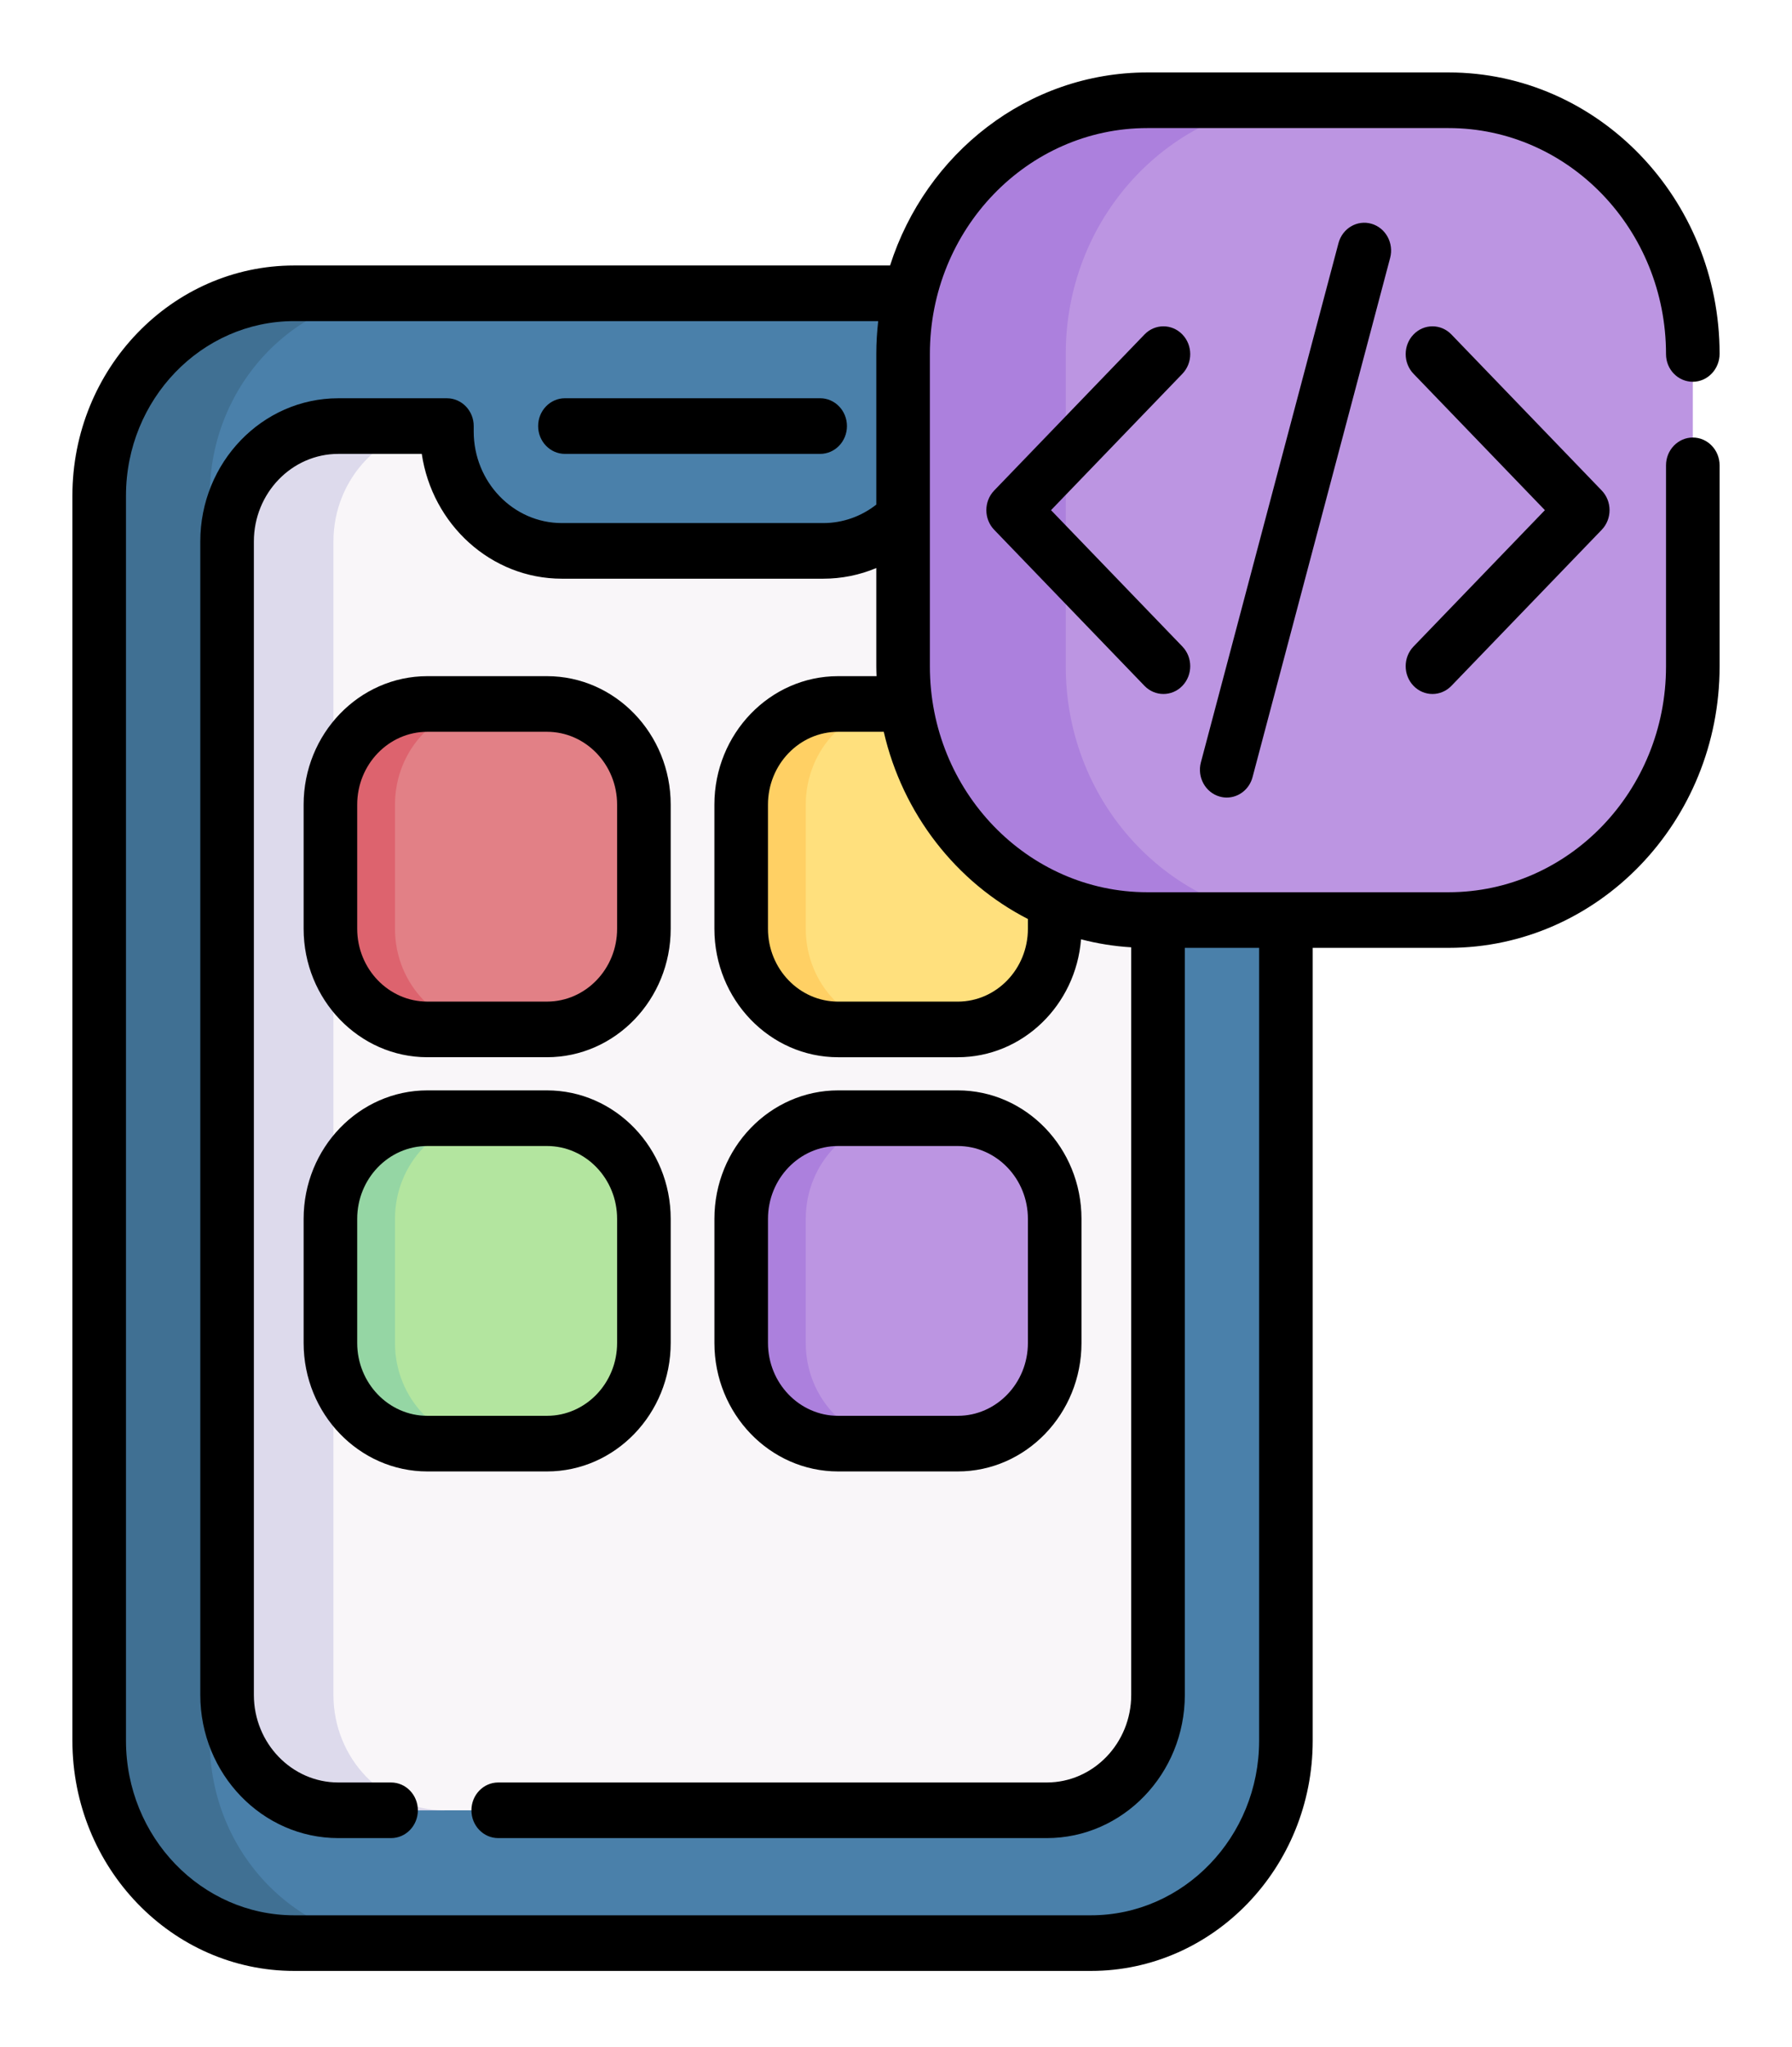 <svg width="99" height="113" viewBox="0 0 99 113" fill="none" xmlns="http://www.w3.org/2000/svg">
<g filter="url(#filter0_d)">
<path d="M60.269 12.192H16.253C10.303 12.192 5.48 17.196 5.48 23.369V92.106C5.48 98.278 10.303 103.282 16.253 103.282H60.269C66.219 103.282 71.042 98.278 71.042 92.106V23.369C71.042 17.196 66.219 12.192 60.269 12.192Z" fill="#4A80AA"/>
<path d="M22.361 103.283H16.252C10.303 103.283 5.479 98.279 5.479 92.106V23.369C5.479 17.197 10.303 12.193 16.252 12.193H22.361C16.413 12.193 11.588 17.197 11.588 23.369V92.106C11.589 98.279 16.413 103.283 22.361 103.283Z" fill="#407093"/>
<path d="M63.975 25.898V89.577C63.975 93.098 61.225 95.951 57.831 95.951H18.69C15.298 95.951 12.545 93.098 12.545 89.577V25.898C12.545 22.378 15.298 19.524 18.69 19.524H24.691V19.825C24.691 23.464 27.535 26.415 31.044 26.415H45.479C48.987 26.415 51.831 23.464 51.831 19.825V19.524H57.831C61.225 19.524 63.975 22.378 63.975 25.898Z" fill="#F9F6F9"/>
<path d="M24.566 95.952H18.69C15.298 95.952 12.545 93.098 12.545 89.577V25.898C12.545 22.378 15.298 19.524 18.69 19.524H24.566C21.174 19.524 18.421 22.378 18.421 25.898V89.577C18.421 93.098 21.174 95.952 24.566 95.952Z" fill="#DDDAEC"/>
<path d="M30.216 52.836H23.61C20.652 52.836 18.254 50.347 18.254 47.278V40.425C18.254 37.356 20.652 34.868 23.61 34.868H30.216C33.175 34.868 35.573 37.356 35.573 40.425V47.278C35.573 50.347 33.175 52.836 30.216 52.836Z" fill="#E28086"/>
<path d="M27.177 52.834H23.61C20.653 52.834 18.254 50.347 18.254 47.278V40.425C18.254 37.355 20.653 34.868 23.61 34.868H27.177C24.218 34.868 21.821 37.355 21.821 40.425V47.278C21.821 50.347 24.218 52.834 27.177 52.834Z" fill="#DD636E"/>
<path d="M52.911 52.836H46.305C43.346 52.836 40.948 50.347 40.948 47.278V40.425C40.948 37.356 43.346 34.868 46.305 34.868H52.911C55.869 34.868 58.267 37.356 58.267 40.425V47.278C58.267 50.347 55.869 52.836 52.911 52.836Z" fill="#FFE07D"/>
<path d="M49.871 52.834H46.305C43.347 52.834 40.948 50.347 40.948 47.278V40.425C40.948 37.355 43.347 34.868 46.305 34.868H49.871C46.912 34.868 44.515 37.355 44.515 40.425V47.278C44.515 50.347 46.912 52.834 49.871 52.834Z" fill="#FFD064"/>
<path d="M80.027 46.797H63.386C55.934 46.797 49.893 40.53 49.893 32.798V15.534C49.893 7.803 55.934 1.536 63.386 1.536H80.027C87.479 1.536 93.52 7.803 93.52 15.534V32.798C93.52 40.53 87.479 46.797 80.027 46.797Z" fill="#BC95E2"/>
<path d="M72.371 46.795H63.386C55.936 46.795 49.893 40.53 49.893 32.797V15.535C49.893 7.802 55.936 1.537 63.386 1.537H72.371C64.917 1.537 58.878 7.802 58.878 15.535V32.797C58.878 40.53 64.917 46.795 72.371 46.795Z" fill="#AC80DD"/>
<path d="M30.216 75.706H23.61C20.652 75.706 18.254 73.218 18.254 70.149V63.295C18.254 60.226 20.652 57.738 23.61 57.738H30.216C33.175 57.738 35.573 60.226 35.573 63.295V70.149C35.573 73.218 33.175 75.706 30.216 75.706Z" fill="#B3E59F"/>
<path d="M27.177 75.706H23.61C20.653 75.706 18.254 73.219 18.254 70.149V63.296C18.254 60.226 20.653 57.739 23.61 57.739H27.177C24.218 57.739 21.821 60.226 21.821 63.296V70.149C21.821 73.219 24.218 75.706 27.177 75.706Z" fill="#95D6A4"/>
<path d="M52.91 75.705H46.304C43.345 75.705 40.947 73.217 40.947 70.148V63.295C40.947 60.225 43.345 57.737 46.304 57.737H52.91C55.868 57.737 58.267 60.225 58.267 63.295V70.148C58.267 73.217 55.868 75.705 52.91 75.705Z" fill="#BC95E2"/>
<path d="M49.87 75.705H46.304C43.346 75.705 40.947 73.218 40.947 70.148V63.295C40.947 60.225 43.346 57.738 46.304 57.738H49.87C46.911 57.738 44.514 60.225 44.514 63.295V70.148C44.514 73.218 46.911 75.705 49.87 75.705Z" fill="#AC80DD"/>
<path d="M31.21 21.06H45.31C46.127 21.06 46.79 20.373 46.79 19.524C46.79 18.676 46.127 17.988 45.31 17.988H31.21C30.393 17.988 29.73 18.676 29.73 19.524C29.73 20.373 30.393 21.06 31.21 21.06Z" fill="black"/>
<path d="M23.611 54.371H30.217C33.987 54.371 37.053 51.189 37.053 47.278V40.425C37.053 36.514 33.986 33.332 30.217 33.332H23.611C19.841 33.332 16.774 36.514 16.774 40.425V47.278C16.774 51.189 19.841 54.371 23.611 54.371ZM19.734 40.425C19.734 38.207 21.473 36.403 23.611 36.403H30.217C32.354 36.403 34.093 38.207 34.093 40.425V47.278C34.093 49.496 32.354 51.3 30.217 51.3H23.611C21.473 51.3 19.734 49.496 19.734 47.278V40.425Z" fill="black"/>
<path d="M93.52 20.157C92.703 20.157 92.04 20.845 92.04 21.692V32.799C92.04 39.671 86.651 45.262 80.026 45.262H63.386C56.761 45.262 51.372 39.671 51.372 32.799V15.534C51.372 8.662 56.761 3.071 63.386 3.071H80.026C86.651 3.071 92.04 8.662 92.04 15.551C92.04 16.399 92.703 17.078 93.52 17.078C94.337 17.078 95 16.382 95 15.534C95 6.969 88.283 0 80.026 0H63.386C56.771 0 51.148 4.474 49.172 10.658H16.253C9.496 10.658 4 16.36 4 23.369V92.106C4 99.116 9.496 104.818 16.253 104.818H60.269C67.025 104.818 72.521 99.116 72.521 92.106V48.333H80.026C88.283 48.333 95 41.364 95 32.799V21.692C95 20.845 94.338 20.157 93.52 20.157ZM56.787 46.739V47.279C56.787 49.497 55.048 51.301 52.91 51.301H46.304C44.166 51.301 42.427 49.497 42.427 47.279V40.425C42.427 38.207 44.166 36.403 46.304 36.403H48.824C49.868 40.945 52.837 44.718 56.787 46.739ZM69.561 92.107C69.561 97.422 65.392 101.747 60.269 101.747H16.253C11.129 101.747 6.96 97.422 6.96 92.107V23.369C6.96 18.053 11.129 13.729 16.253 13.729H48.517C48.45 14.322 48.412 14.923 48.412 15.534V23.86C47.57 24.521 46.548 24.88 45.478 24.88H31.043C28.357 24.88 26.171 22.613 26.171 19.825V19.524C26.171 18.677 25.508 17.989 24.691 17.989H18.69C14.486 17.989 11.065 21.537 11.065 25.898V89.576C11.065 93.937 14.486 97.485 18.69 97.485H21.605C22.422 97.485 23.085 96.797 23.085 95.95C23.085 95.102 22.422 94.414 21.605 94.414H18.69C16.118 94.414 14.025 92.244 14.025 89.576V25.898C14.025 23.23 16.118 21.06 18.69 21.06H23.301C23.876 24.957 27.129 27.951 31.043 27.951H45.478C46.498 27.951 47.491 27.748 48.412 27.362V32.799C48.412 32.978 48.419 33.155 48.425 33.332H46.303C42.534 33.332 39.467 36.514 39.467 40.425V47.279C39.467 51.19 42.534 54.372 46.303 54.372H52.91C56.491 54.372 59.435 51.5 59.722 47.861C60.617 48.095 61.544 48.245 62.495 48.303V89.576C62.495 92.244 60.402 94.414 57.829 94.414H27.524C26.707 94.414 26.044 95.102 26.044 95.95C26.044 96.797 26.707 97.485 27.524 97.485H57.829C62.034 97.485 65.456 93.937 65.456 89.576V48.333H69.561V92.107Z" fill="black"/>
<path d="M37.053 70.148V63.295C37.053 59.384 33.986 56.202 30.217 56.202H23.611C19.841 56.202 16.774 59.384 16.774 63.295V70.148C16.774 74.059 19.841 77.241 23.611 77.241H30.217C33.986 77.241 37.053 74.059 37.053 70.148ZM19.734 70.148V63.295C19.734 61.077 21.473 59.273 23.611 59.273H30.217C32.354 59.273 34.093 61.077 34.093 63.295V70.148C34.093 72.366 32.354 74.17 30.217 74.17H23.611C21.473 74.17 19.734 72.366 19.734 70.148Z" fill="black"/>
<path d="M46.304 77.241H52.911C56.68 77.241 59.747 74.059 59.747 70.148V63.295C59.747 59.384 56.68 56.202 52.911 56.202H46.304C42.535 56.202 39.468 59.384 39.468 63.295V70.148C39.468 74.059 42.535 77.241 46.304 77.241ZM42.428 63.295C42.428 61.077 44.167 59.273 46.304 59.273H52.911C55.048 59.273 56.787 61.077 56.787 63.295V70.148C56.787 72.366 55.048 74.17 52.911 74.17H46.304C44.167 74.17 42.428 72.366 42.428 70.148V63.295Z" fill="black"/>
<path d="M65.321 14.467C64.743 13.867 63.806 13.867 63.228 14.467L54.925 23.081C54.347 23.681 54.347 24.653 54.925 25.252L63.228 33.867C63.517 34.166 63.896 34.316 64.275 34.316C64.653 34.316 65.032 34.167 65.321 33.867C65.899 33.267 65.899 32.295 65.321 31.695L58.064 24.167L65.321 16.638C65.899 16.038 65.899 15.066 65.321 14.467Z" fill="black"/>
<path d="M78.091 33.867C78.669 34.466 79.606 34.466 80.184 33.867L88.487 25.252C89.065 24.653 89.065 23.68 88.487 23.081L80.184 14.467C79.606 13.867 78.668 13.867 78.091 14.467C77.513 15.066 77.513 16.039 78.091 16.638L85.348 24.167L78.091 31.695C77.513 32.295 77.513 33.267 78.091 33.867Z" fill="black"/>
<path d="M73.945 9.426L66.344 38.092C66.127 38.909 66.591 39.754 67.379 39.979C67.51 40.017 67.642 40.035 67.772 40.035C68.422 40.035 69.018 39.588 69.198 38.906L76.799 10.24C77.015 9.423 76.552 8.578 75.764 8.353C74.975 8.128 74.161 8.608 73.945 9.426Z" fill="black"/>
</g>
<defs>
<filter id="filter0_d" x="0" y="0" width="99" height="112.818" filterUnits="userSpaceOnUse" color-interpolation-filters="sRGB">
<feFlood flood-opacity="0" result="BackgroundImageFix"/>
<feColorMatrix in="SourceAlpha" type="matrix" values="0 0 0 0 0 0 0 0 0 0 0 0 0 0 0 0 0 0 127 0" result="hardAlpha"/>
<feOffset dy="4"/>
<feGaussianBlur stdDeviation="2"/>
<feComposite in2="hardAlpha" operator="out"/>
<feColorMatrix type="matrix" values="0 0 0 0 0 0 0 0 0 0 0 0 0 0 0 0 0 0 0.25 0"/>
<feBlend mode="normal" in2="BackgroundImageFix" result="effect1_dropShadow"/>
<feBlend mode="normal" in="SourceGraphic" in2="effect1_dropShadow" result="shape"/>
</filter>
</defs>
</svg>
